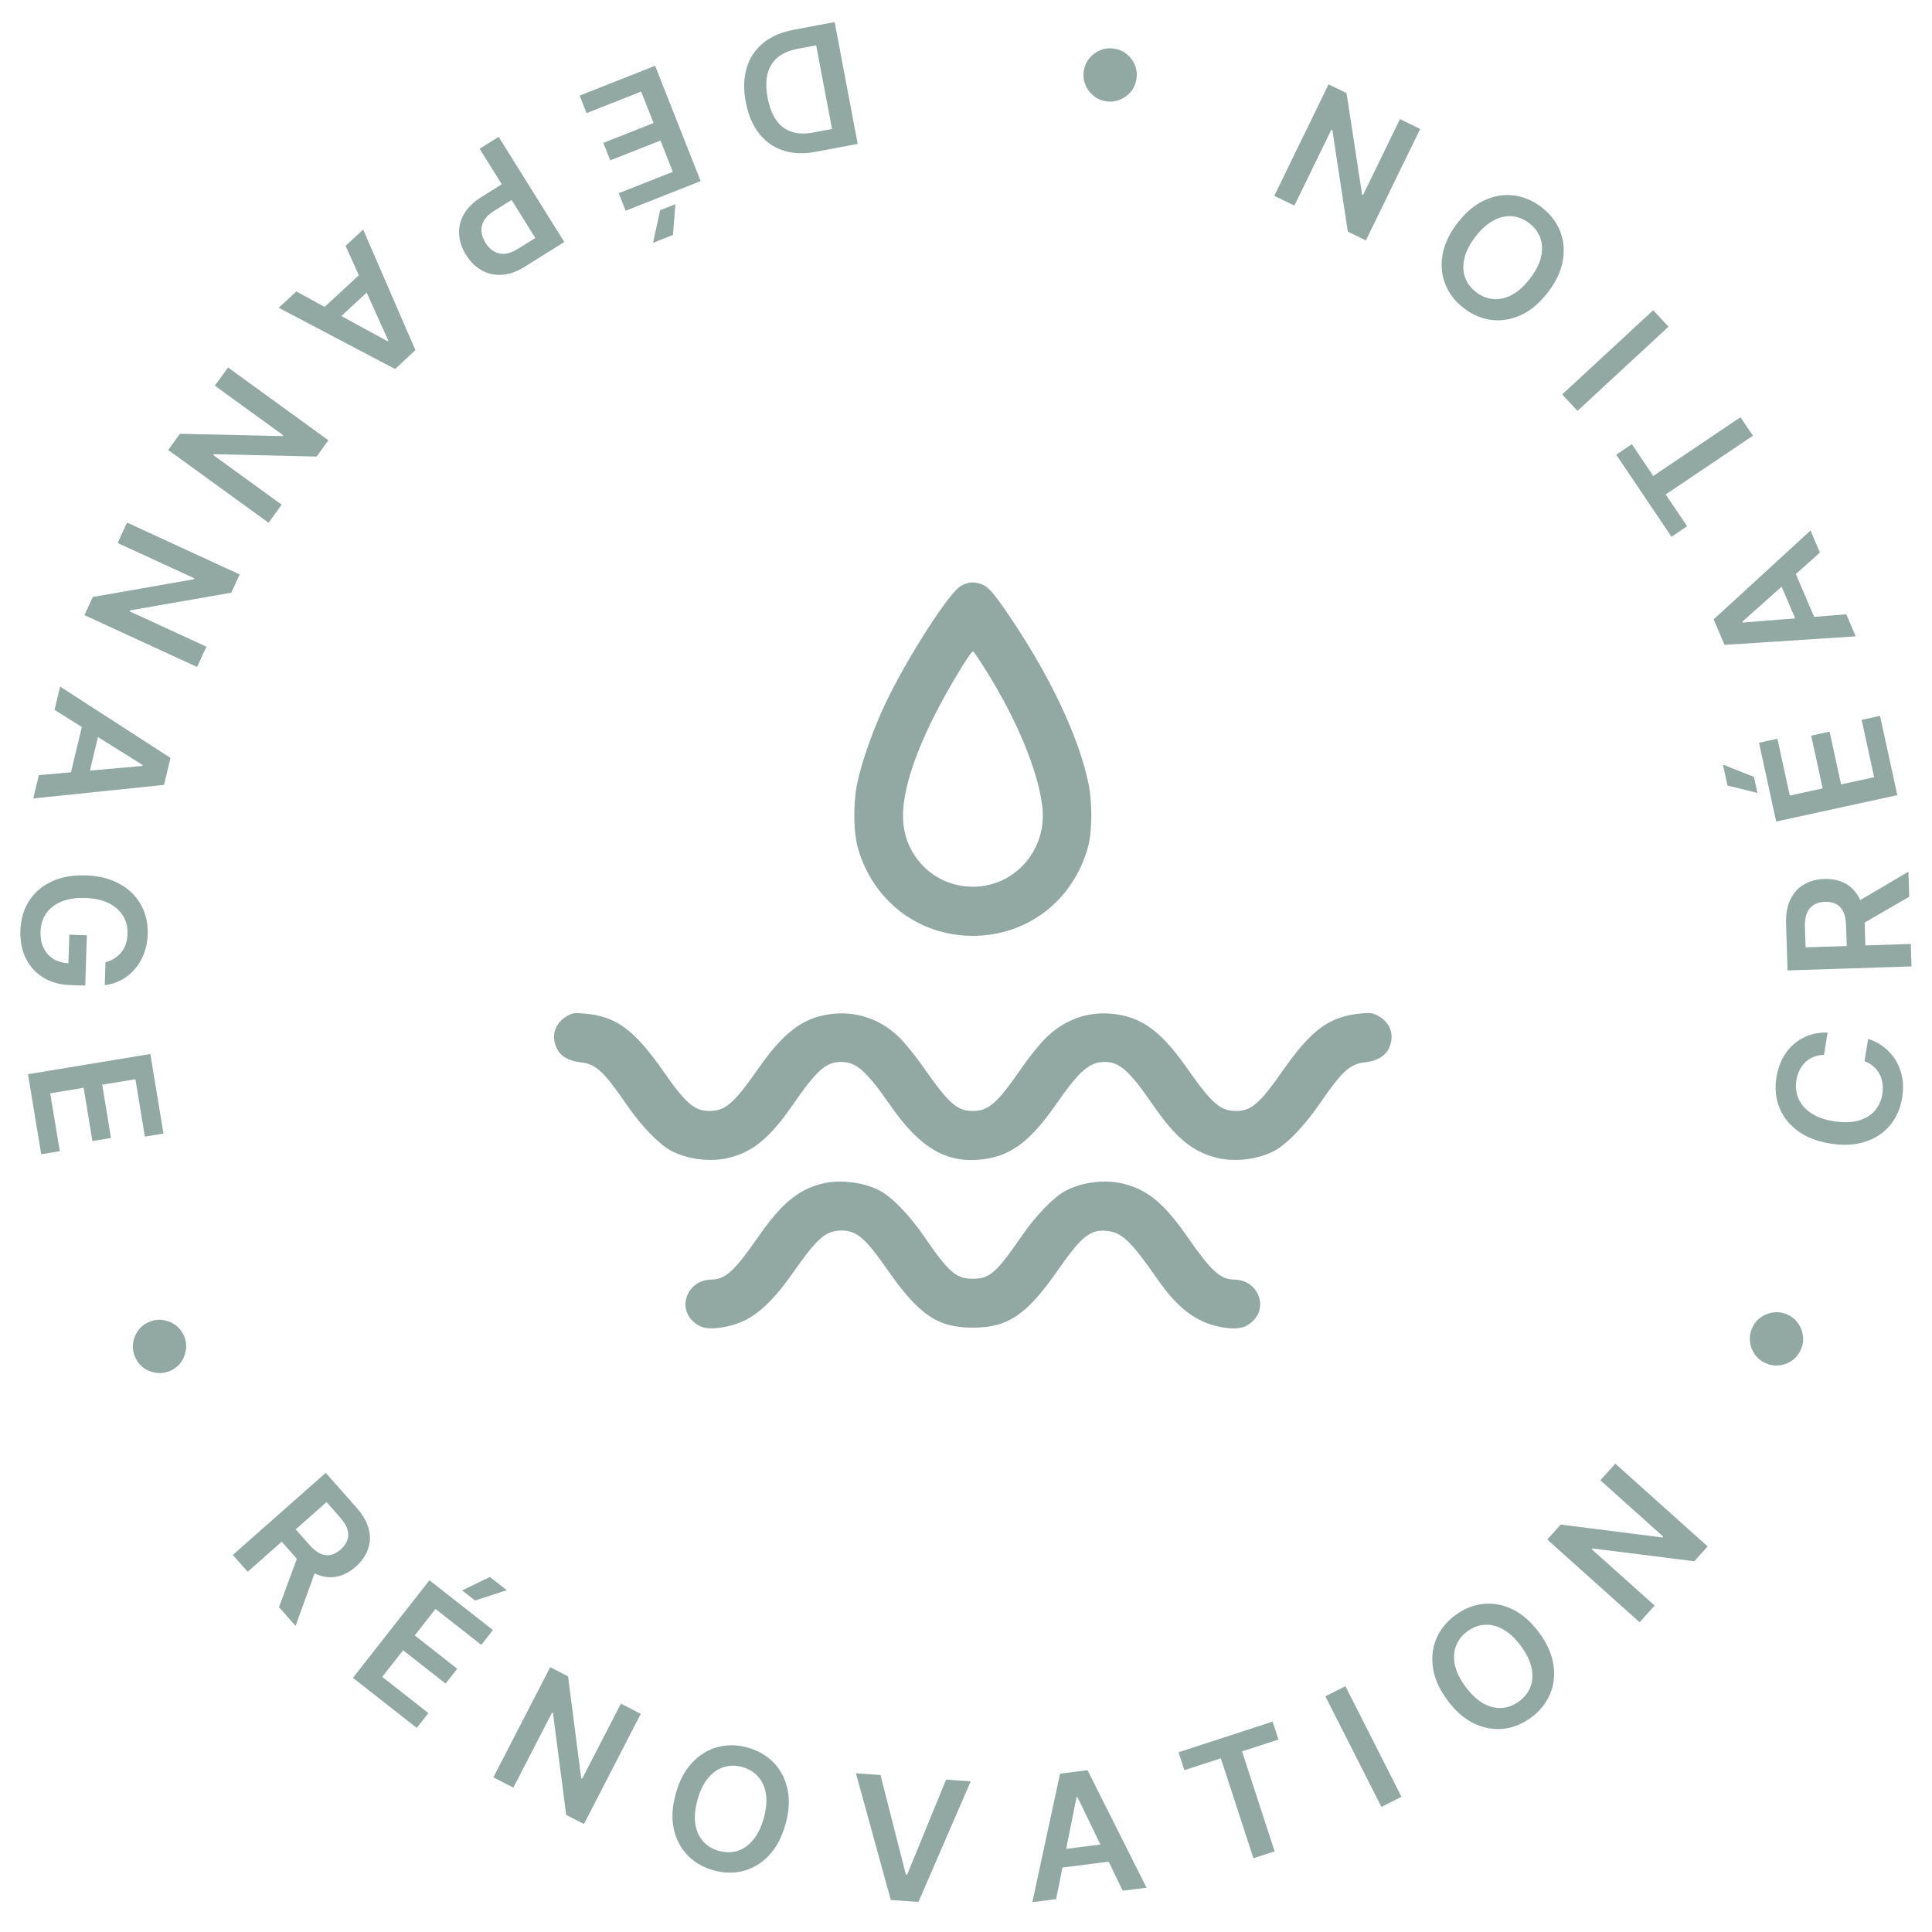 <svg width="136" height="136" viewBox="0 0 136 136" fill="none" xmlns="http://www.w3.org/2000/svg">
<path fill-rule="evenodd" clip-rule="evenodd" d="M67.635 41.248C66.803 41.733 63.94 46.178 62.382 49.405C61.524 51.182 60.67 53.576 60.35 55.103C60.051 56.532 60.071 58.574 60.395 59.707C61.457 63.427 64.668 65.877 68.48 65.877C72.292 65.877 75.503 63.427 76.566 59.707C76.889 58.574 76.909 56.532 76.61 55.103C75.896 51.696 73.715 47.176 70.682 42.824C69.963 41.791 69.602 41.378 69.275 41.211C68.701 40.918 68.181 40.93 67.635 41.248ZM69.524 47.382C71.654 50.819 73.11 54.389 73.378 56.831C73.707 59.834 71.441 62.42 68.48 62.42C66.055 62.42 64.025 60.684 63.629 58.271C63.341 56.517 64.03 53.916 65.657 50.609C66.565 48.764 68.337 45.798 68.499 45.852C68.552 45.87 69.014 46.558 69.524 47.382ZM39.855 71.559C39.028 72.074 38.774 72.972 39.212 73.831C39.489 74.374 40.048 74.689 40.908 74.786C41.951 74.904 42.495 75.412 44.139 77.8C45.146 79.263 46.386 80.546 47.23 80.999C48.407 81.63 50.064 81.826 51.363 81.488C53.057 81.047 54.225 80.067 55.828 77.742C57.481 75.344 58.157 74.747 59.211 74.753C60.276 74.759 60.987 75.384 62.643 77.77C64.804 80.884 66.702 81.966 69.336 81.587C71.216 81.316 72.572 80.277 74.309 77.777C75.969 75.387 76.683 74.759 77.749 74.753C78.803 74.747 79.479 75.344 81.132 77.742C82.735 80.067 83.903 81.047 85.597 81.488C86.896 81.826 88.553 81.63 89.73 80.999C90.574 80.546 91.814 79.263 92.821 77.8C94.465 75.412 95.009 74.904 96.052 74.786C96.912 74.689 97.472 74.374 97.748 73.831C98.196 72.953 97.916 72.02 97.059 71.538C96.628 71.296 96.486 71.274 95.775 71.345C93.553 71.563 92.299 72.494 90.24 75.448C88.684 77.68 88.064 78.21 87.015 78.205C85.9 78.199 85.315 77.693 83.609 75.261C81.794 72.671 80.481 71.667 78.555 71.395C76.678 71.129 74.942 71.732 73.555 73.131C73.141 73.549 72.391 74.486 71.889 75.214C70.199 77.663 69.58 78.207 68.48 78.207C67.377 78.207 66.795 77.693 65.02 75.154C64.489 74.393 63.734 73.454 63.343 73.066C61.993 71.727 60.244 71.135 58.406 71.395C56.48 71.667 55.166 72.671 53.351 75.261C51.646 77.693 51.06 78.199 49.945 78.205C48.896 78.21 48.276 77.68 46.721 75.448C44.646 72.471 43.369 71.534 41.136 71.348C40.389 71.286 40.26 71.308 39.855 71.559ZM57.776 83.345C56.126 83.788 54.97 84.768 53.358 87.091C51.704 89.474 51.052 90.067 50.079 90.074C48.427 90.085 47.627 91.999 48.832 93.056C49.341 93.503 49.859 93.597 50.89 93.429C52.744 93.126 54.064 92.096 55.838 89.566C57.543 87.133 58.128 86.628 59.244 86.622C60.292 86.617 60.912 87.147 62.468 89.379C64.688 92.565 66.005 93.458 68.48 93.458C70.955 93.458 72.272 92.565 74.492 89.379C76.125 87.036 76.729 86.549 77.881 86.644C78.951 86.733 79.593 87.341 81.479 90.049C82.94 92.147 84.282 93.14 86.053 93.436C87.065 93.605 87.62 93.503 88.128 93.056C89.333 91.999 88.533 90.085 86.881 90.074C85.908 90.067 85.256 89.474 83.602 87.091C81.97 84.739 80.827 83.78 79.134 83.339C77.836 83.001 76.179 83.197 75.002 83.828C74.157 84.281 72.917 85.564 71.91 87.027C70.143 89.596 69.659 90.017 68.48 90.017C67.308 90.017 66.779 89.56 65.082 87.08C64.049 85.573 62.816 84.288 61.958 83.828C60.789 83.201 59.056 83 57.776 83.345Z" fill="#91A8A3"/>
<path d="M55.846 2.102L58.752 1.552L60.376 10.127L57.411 10.688C56.56 10.85 55.796 10.816 55.12 10.589C54.441 10.365 53.877 9.964 53.426 9.387C52.976 8.81 52.666 8.077 52.498 7.186C52.329 6.293 52.349 5.494 52.56 4.789C52.768 4.085 53.15 3.502 53.708 3.041C54.262 2.58 54.975 2.267 55.846 2.102ZM57.453 3.19L56.176 3.432C55.579 3.545 55.101 3.748 54.743 4.042C54.386 4.338 54.148 4.723 54.029 5.196C53.911 5.673 53.914 6.239 54.039 6.895C54.163 7.551 54.366 8.076 54.649 8.47C54.933 8.868 55.292 9.137 55.726 9.277C56.158 9.421 56.664 9.438 57.245 9.328L58.568 9.077L57.453 3.19Z" fill="#91A8A3"/>
<path d="M46.115 4.631L49.321 12.748L44.042 14.834L43.555 13.601L47.364 12.096L46.493 9.893L42.958 11.289L42.471 10.057L46.007 8.66L45.131 6.445L41.291 7.962L40.804 6.729L46.115 4.631ZM47.545 14.375L47.372 16.537L45.969 17.092L46.471 14.8L47.545 14.375Z" fill="#91A8A3"/>
<path d="M35.102 9.633L39.724 17.036L36.948 18.77C36.38 19.125 35.836 19.317 35.319 19.345C34.798 19.375 34.323 19.267 33.894 19.019C33.464 18.775 33.102 18.418 32.808 17.948C32.512 17.474 32.349 16.99 32.319 16.496C32.288 16.003 32.402 15.528 32.66 15.072C32.919 14.619 33.335 14.213 33.906 13.857L35.746 12.708L36.434 13.81L34.775 14.847C34.443 15.054 34.206 15.282 34.066 15.53C33.927 15.778 33.869 16.035 33.895 16.301C33.917 16.568 34.011 16.833 34.175 17.095C34.339 17.358 34.535 17.557 34.764 17.692C34.99 17.829 35.245 17.886 35.528 17.863C35.811 17.844 36.12 17.73 36.455 17.52L37.684 16.753L33.761 10.471L35.102 9.633Z" fill="#91A8A3"/>
<path d="M24.327 17.306L25.564 16.159L29.242 24.649L27.81 25.976L19.622 21.665L20.86 20.518L27.285 24.023L27.335 23.977L24.327 17.306ZM26.612 19.854L23.235 22.982L22.372 22.05L25.748 18.922L26.612 19.854Z" fill="#91A8A3"/>
<path d="M18.905 36.798L11.84 31.674L12.666 30.536L19.892 30.698L19.935 30.639L15.123 27.149L16.051 25.869L23.116 30.993L22.285 32.138L15.057 31.971L15.012 32.033L19.828 35.526L18.905 36.798Z" fill="#91A8A3"/>
<path d="M13.871 46.951L5.944 43.301L6.532 42.024L13.652 40.775L13.682 40.709L8.282 38.223L8.944 36.787L16.871 40.437L16.279 41.722L9.158 42.965L9.126 43.035L14.529 45.523L13.871 46.951Z" fill="#91A8A3"/>
<path d="M3.838 49.97L4.231 48.329L12.001 53.352L11.546 55.25L2.341 56.206L2.735 54.565L10.025 53.917L10.041 53.851L3.838 49.97ZM7.152 50.822L6.078 55.297L4.844 55.001L5.917 50.526L7.152 50.822Z" fill="#91A8A3"/>
<path d="M7.426 67.739C7.658 67.675 7.867 67.584 8.053 67.465C8.241 67.349 8.404 67.206 8.54 67.037C8.676 66.871 8.781 66.678 8.853 66.459C8.928 66.24 8.97 65.999 8.979 65.738C8.994 65.27 8.89 64.848 8.666 64.475C8.442 64.101 8.105 63.801 7.655 63.576C7.207 63.354 6.657 63.233 6.004 63.211C5.345 63.19 4.784 63.276 4.32 63.468C3.856 63.66 3.499 63.937 3.248 64.299C3.001 64.66 2.869 65.085 2.853 65.573C2.839 66.016 2.911 66.403 3.071 66.732C3.231 67.064 3.464 67.323 3.771 67.509C4.08 67.695 4.447 67.795 4.87 67.809L4.803 68.165L4.88 65.797L6.115 65.837L6 69.376L4.952 69.342C4.205 69.318 3.564 69.138 3.03 68.802C2.495 68.467 2.089 68.016 1.812 67.45C1.537 66.884 1.412 66.24 1.435 65.519C1.461 64.715 1.664 64.016 2.045 63.42C2.428 62.827 2.958 62.371 3.637 62.052C4.318 61.735 5.118 61.592 6.038 61.622C6.742 61.645 7.368 61.765 7.915 61.981C8.463 62.201 8.923 62.497 9.298 62.871C9.675 63.244 9.957 63.676 10.143 64.168C10.331 64.661 10.416 65.192 10.398 65.763C10.382 66.246 10.296 66.693 10.141 67.106C9.988 67.519 9.777 67.883 9.509 68.198C9.24 68.516 8.924 68.775 8.563 68.974C8.201 69.172 7.804 69.297 7.374 69.349L7.426 67.739Z" fill="#91A8A3"/>
<path d="M1.971 75.616L10.582 74.195L11.507 79.795L10.199 80.011L9.532 75.971L7.194 76.356L7.813 80.107L6.506 80.323L5.887 76.572L3.536 76.96L4.209 81.034L2.901 81.25L1.971 75.616Z" fill="#91A8A3"/>
<path d="M9.536 95.586C9.389 95.275 9.33 94.956 9.359 94.627C9.391 94.297 9.499 93.995 9.682 93.719C9.867 93.445 10.114 93.235 10.425 93.087C10.738 92.939 11.057 92.88 11.383 92.91C11.713 92.942 12.015 93.051 12.288 93.235C12.564 93.419 12.776 93.666 12.923 93.976C13.072 94.289 13.13 94.609 13.097 94.936C13.067 95.265 12.96 95.566 12.775 95.839C12.595 96.114 12.348 96.326 12.034 96.474C11.724 96.622 11.404 96.68 11.074 96.648C10.746 96.618 10.443 96.512 10.168 96.328C9.895 96.146 9.685 95.899 9.536 95.586Z" fill="#91A8A3"/>
<path d="M16.39 109.457L22.93 103.678L25.098 106.131C25.541 106.633 25.827 107.132 25.953 107.626C26.081 108.124 26.065 108.598 25.904 109.051C25.747 109.505 25.46 109.916 25.043 110.284C24.624 110.655 24.181 110.887 23.714 110.981C23.251 111.075 22.783 111.024 22.311 110.828C21.84 110.63 21.382 110.279 20.938 109.777L19.395 108.03L20.378 107.161L21.781 108.748C22.041 109.042 22.294 109.247 22.54 109.363C22.788 109.477 23.031 109.509 23.268 109.459C23.508 109.41 23.744 109.282 23.977 109.077C24.209 108.872 24.366 108.651 24.449 108.415C24.534 108.177 24.537 107.926 24.456 107.664C24.378 107.399 24.208 107.119 23.947 106.823L22.987 105.737L17.437 110.641L16.39 109.457ZM22.339 110.217L20.806 114.454L19.638 113.132L21.197 108.924L22.339 110.217Z" fill="#91A8A3"/>
<path d="M24.844 118.108L30.23 111.241L34.697 114.744L33.879 115.787L30.656 113.26L29.194 115.124L32.185 117.47L31.367 118.513L28.376 116.167L26.906 118.041L30.155 120.589L29.337 121.632L24.844 118.108ZM32.532 111.952L34.485 111.009L35.672 111.94L33.441 112.665L32.532 111.952Z" fill="#91A8A3"/>
<path d="M45.105 120.643L41.106 128.4L39.856 127.756L38.925 120.588L38.861 120.554L36.136 125.838L34.731 125.113L38.731 117.357L39.988 118.005L40.913 125.175L40.981 125.21L43.708 119.923L45.105 120.643Z" fill="#91A8A3"/>
<path d="M55.294 128.421C55.04 129.326 54.653 130.054 54.133 130.605C53.617 131.154 53.019 131.517 52.341 131.696C51.665 131.876 50.959 131.862 50.223 131.656C49.487 131.45 48.876 131.095 48.389 130.589C47.906 130.082 47.584 129.46 47.425 128.722C47.27 127.982 47.318 127.161 47.571 126.258C47.825 125.353 48.209 124.625 48.726 124.077C49.246 123.526 49.844 123.161 50.52 122.982C51.198 122.803 51.905 122.816 52.641 123.022C53.377 123.229 53.987 123.584 54.471 124.088C54.958 124.593 55.28 125.216 55.435 125.956C55.594 126.693 55.547 127.515 55.294 128.421ZM53.763 127.992C53.942 127.355 53.992 126.789 53.915 126.295C53.842 125.8 53.661 125.391 53.374 125.069C53.087 124.743 52.715 124.517 52.258 124.389C51.802 124.261 51.366 124.262 50.953 124.391C50.54 124.517 50.172 124.772 49.849 125.157C49.529 125.539 49.28 126.049 49.102 126.687C48.923 127.324 48.871 127.891 48.944 128.386C49.021 128.88 49.203 129.289 49.49 129.614C49.777 129.937 50.149 130.162 50.606 130.29C51.063 130.418 51.498 130.419 51.911 130.292C52.325 130.163 52.691 129.907 53.011 129.525C53.334 129.14 53.585 128.629 53.763 127.992Z" fill="#91A8A3"/>
<path d="M61.982 124.948L63.767 131.959L63.857 131.966L66.599 125.272L68.333 125.393L64.653 133.884L62.706 133.748L60.252 124.827L61.982 124.948Z" fill="#91A8A3"/>
<path d="M74.344 133.686L72.67 133.898L74.621 124.854L76.557 124.609L80.706 132.88L79.032 133.092L75.848 126.503L75.78 126.511L74.344 133.686ZM73.969 130.285L78.534 129.706L78.694 130.966L74.128 131.544L73.969 130.285Z" fill="#91A8A3"/>
<path d="M83.375 124.607L82.965 123.347L89.585 121.19L89.996 122.45L87.431 123.286L89.724 130.323L88.233 130.809L85.94 123.772L83.375 124.607Z" fill="#91A8A3"/>
<path d="M94.708 118.695L98.653 126.48L97.243 127.195L93.298 119.41L94.708 118.695Z" fill="#91A8A3"/>
<path d="M108.336 114.915C108.895 115.671 109.232 116.423 109.348 117.172C109.464 117.916 109.385 118.611 109.11 119.257C108.837 119.9 108.393 120.45 107.779 120.904C107.165 121.359 106.509 121.623 105.811 121.698C105.114 121.768 104.425 121.64 103.745 121.313C103.065 120.982 102.447 120.44 101.889 119.686C101.33 118.93 100.992 118.18 100.876 117.435C100.76 116.687 100.838 115.991 101.111 115.347C101.387 114.702 101.831 114.152 102.446 113.697C103.06 113.243 103.715 112.979 104.41 112.906C105.108 112.832 105.796 112.96 106.476 113.291C107.156 113.618 107.776 114.159 108.336 114.915ZM107.058 115.861C106.664 115.329 106.249 114.942 105.812 114.7C105.375 114.454 104.941 114.345 104.511 114.374C104.078 114.401 103.671 114.556 103.29 114.838C102.908 115.12 102.642 115.464 102.49 115.87C102.336 116.274 102.312 116.721 102.417 117.212C102.523 117.699 102.773 118.208 103.167 118.741C103.56 119.273 103.976 119.662 104.412 119.908C104.849 120.15 105.284 120.257 105.717 120.23C106.147 120.201 106.554 120.046 106.935 119.764C107.316 119.481 107.584 119.138 107.738 118.735C107.89 118.329 107.913 117.883 107.807 117.396C107.701 116.905 107.452 116.393 107.058 115.861Z" fill="#91A8A3"/>
<path d="M113.705 103.032L120.205 108.856L119.266 109.903L112.095 108.999L112.046 109.053L116.473 113.02L115.418 114.197L108.919 108.373L109.863 107.319L117.035 108.23L117.086 108.173L112.656 104.203L113.705 103.032Z" fill="#91A8A3"/>
<path d="M126.746 95.052C126.599 95.363 126.388 95.61 126.115 95.795C125.839 95.978 125.536 96.086 125.207 96.118C124.878 96.147 124.559 96.088 124.248 95.941C123.935 95.792 123.687 95.582 123.505 95.309C123.322 95.034 123.215 94.731 123.186 94.403C123.154 94.073 123.212 93.753 123.359 93.442C123.508 93.129 123.72 92.883 123.994 92.702C124.268 92.517 124.569 92.41 124.897 92.381C125.224 92.347 125.545 92.405 125.858 92.554C126.168 92.701 126.415 92.913 126.598 93.189C126.783 93.462 126.891 93.764 126.923 94.094C126.954 94.42 126.895 94.739 126.746 95.052Z" fill="#91A8A3"/>
<path d="M128.649 72.682L128.4 74.257C128.135 74.261 127.893 74.307 127.675 74.397C127.454 74.485 127.259 74.608 127.091 74.766C126.922 74.923 126.784 75.112 126.678 75.331C126.569 75.546 126.494 75.786 126.452 76.05C126.378 76.519 126.43 76.952 126.609 77.352C126.785 77.75 127.082 78.088 127.502 78.364C127.918 78.64 128.451 78.829 129.099 78.931C129.758 79.035 130.33 79.02 130.814 78.887C131.296 78.75 131.68 78.52 131.967 78.198C132.252 77.871 132.431 77.475 132.504 77.01C132.545 76.751 132.549 76.505 132.518 76.27C132.483 76.031 132.413 75.812 132.307 75.611C132.201 75.407 132.059 75.228 131.882 75.074C131.706 74.916 131.495 74.794 131.25 74.706L131.507 73.133C131.907 73.257 132.272 73.445 132.6 73.699C132.929 73.949 133.206 74.253 133.431 74.611C133.654 74.968 133.809 75.369 133.897 75.814C133.982 76.259 133.984 76.739 133.903 77.252C133.783 78.01 133.501 78.658 133.056 79.198C132.611 79.737 132.031 80.126 131.315 80.364C130.598 80.602 129.777 80.647 128.851 80.501C127.922 80.355 127.155 80.057 126.55 79.607C125.943 79.158 125.51 78.608 125.254 77.957C124.997 77.307 124.928 76.606 125.046 75.854C125.122 75.374 125.26 74.938 125.46 74.547C125.66 74.156 125.915 73.82 126.227 73.538C126.537 73.256 126.895 73.041 127.304 72.893C127.711 72.741 128.159 72.671 128.649 72.682Z" fill="#91A8A3"/>
<path d="M134.556 68.028L125.833 68.311L125.727 65.04C125.705 64.37 125.804 63.803 126.022 63.342C126.24 62.877 126.555 62.521 126.968 62.275C127.378 62.026 127.861 61.892 128.417 61.874C128.977 61.856 129.466 61.959 129.885 62.184C130.302 62.407 130.63 62.745 130.869 63.197C131.105 63.65 131.235 64.211 131.256 64.882L131.332 67.211L130.02 67.254L129.951 65.137C129.939 64.745 129.874 64.426 129.758 64.18C129.639 63.934 129.473 63.754 129.259 63.642C129.042 63.526 128.779 63.474 128.469 63.484C128.16 63.494 127.898 63.564 127.683 63.693C127.466 63.822 127.304 64.013 127.199 64.267C127.09 64.521 127.043 64.845 127.055 65.24L127.102 66.688L134.505 66.448L134.556 68.028ZM130.457 63.65L134.34 61.362L134.397 63.125L130.513 65.375L130.457 63.65Z" fill="#91A8A3"/>
<path d="M133.558 55.973L125.031 57.83L123.823 52.284L125.118 52.002L125.989 56.003L128.304 55.499L127.495 51.785L128.79 51.503L129.599 55.217L131.927 54.71L131.048 50.675L132.343 50.393L133.558 55.973ZM123.711 55.815L121.605 55.297L121.284 53.823L123.465 54.687L123.711 55.815Z" fill="#91A8A3"/>
<path d="M129.966 43.242L130.629 44.794L121.396 45.395L120.629 43.6L127.448 37.344L128.11 38.896L122.645 43.764L122.672 43.826L129.966 43.242ZM126.797 44.535L124.99 40.302L126.158 39.803L127.965 44.036L126.797 44.535Z" fill="#91A8A3"/>
<path d="M118.76 37.043L117.661 37.783L113.772 32.007L114.872 31.267L116.378 33.505L122.518 29.371L123.394 30.672L117.254 34.806L118.76 37.043Z" fill="#91A8A3"/>
<path d="M109.97 27.763L116.376 21.837L117.45 22.997L111.044 28.924L109.97 27.763Z" fill="#91A8A3"/>
<path d="M102.602 15.692C103.176 14.947 103.807 14.417 104.495 14.101C105.179 13.785 105.869 13.671 106.565 13.759C107.259 13.845 107.909 14.121 108.514 14.587C109.12 15.053 109.554 15.612 109.817 16.262C110.075 16.913 110.141 17.611 110.012 18.355C109.88 19.099 109.528 19.843 108.956 20.586C108.382 21.331 107.753 21.861 107.069 22.177C106.381 22.493 105.69 22.608 104.996 22.522C104.3 22.434 103.649 22.157 103.044 21.691C102.438 21.225 102.005 20.667 101.745 20.018C101.482 19.368 101.417 18.67 101.549 17.926C101.677 17.182 102.028 16.437 102.602 15.692ZM103.861 16.662C103.457 17.187 103.199 17.692 103.086 18.179C102.969 18.666 102.983 19.113 103.129 19.519C103.274 19.928 103.534 20.277 103.91 20.567C104.285 20.856 104.689 21.018 105.121 21.053C105.552 21.091 105.988 20.991 106.432 20.756C106.871 20.52 107.293 20.14 107.697 19.616C108.101 19.091 108.361 18.585 108.478 18.098C108.591 17.612 108.575 17.164 108.431 16.755C108.285 16.349 108.024 16.001 107.648 15.711C107.272 15.422 106.869 15.259 106.439 15.221C106.007 15.186 105.571 15.286 105.132 15.522C104.689 15.758 104.265 16.138 103.861 16.662Z" fill="#91A8A3"/>
<path d="M89.702 13.784L93.523 5.937L94.787 6.553L95.882 13.698L95.947 13.73L98.55 8.385L99.971 9.077L96.15 16.924L94.878 16.304L93.789 9.157L93.72 9.124L91.116 14.472L89.702 13.784Z" fill="#91A8A3"/>
<path d="M78.455 3.427C78.794 3.484 79.09 3.618 79.342 3.831C79.594 4.046 79.781 4.307 79.902 4.616C80.02 4.924 80.051 5.247 79.994 5.586C79.937 5.928 79.802 6.224 79.591 6.473C79.375 6.725 79.114 6.911 78.806 7.029C78.498 7.15 78.174 7.182 77.835 7.125C77.493 7.068 77.198 6.932 76.948 6.717C76.696 6.505 76.511 6.245 76.392 5.937C76.271 5.631 76.239 5.308 76.296 4.966C76.353 4.627 76.489 4.331 76.704 4.079C76.916 3.827 77.176 3.64 77.485 3.519C77.79 3.4 78.113 3.37 78.455 3.427Z" fill="#91A8A3"/>
</svg>

